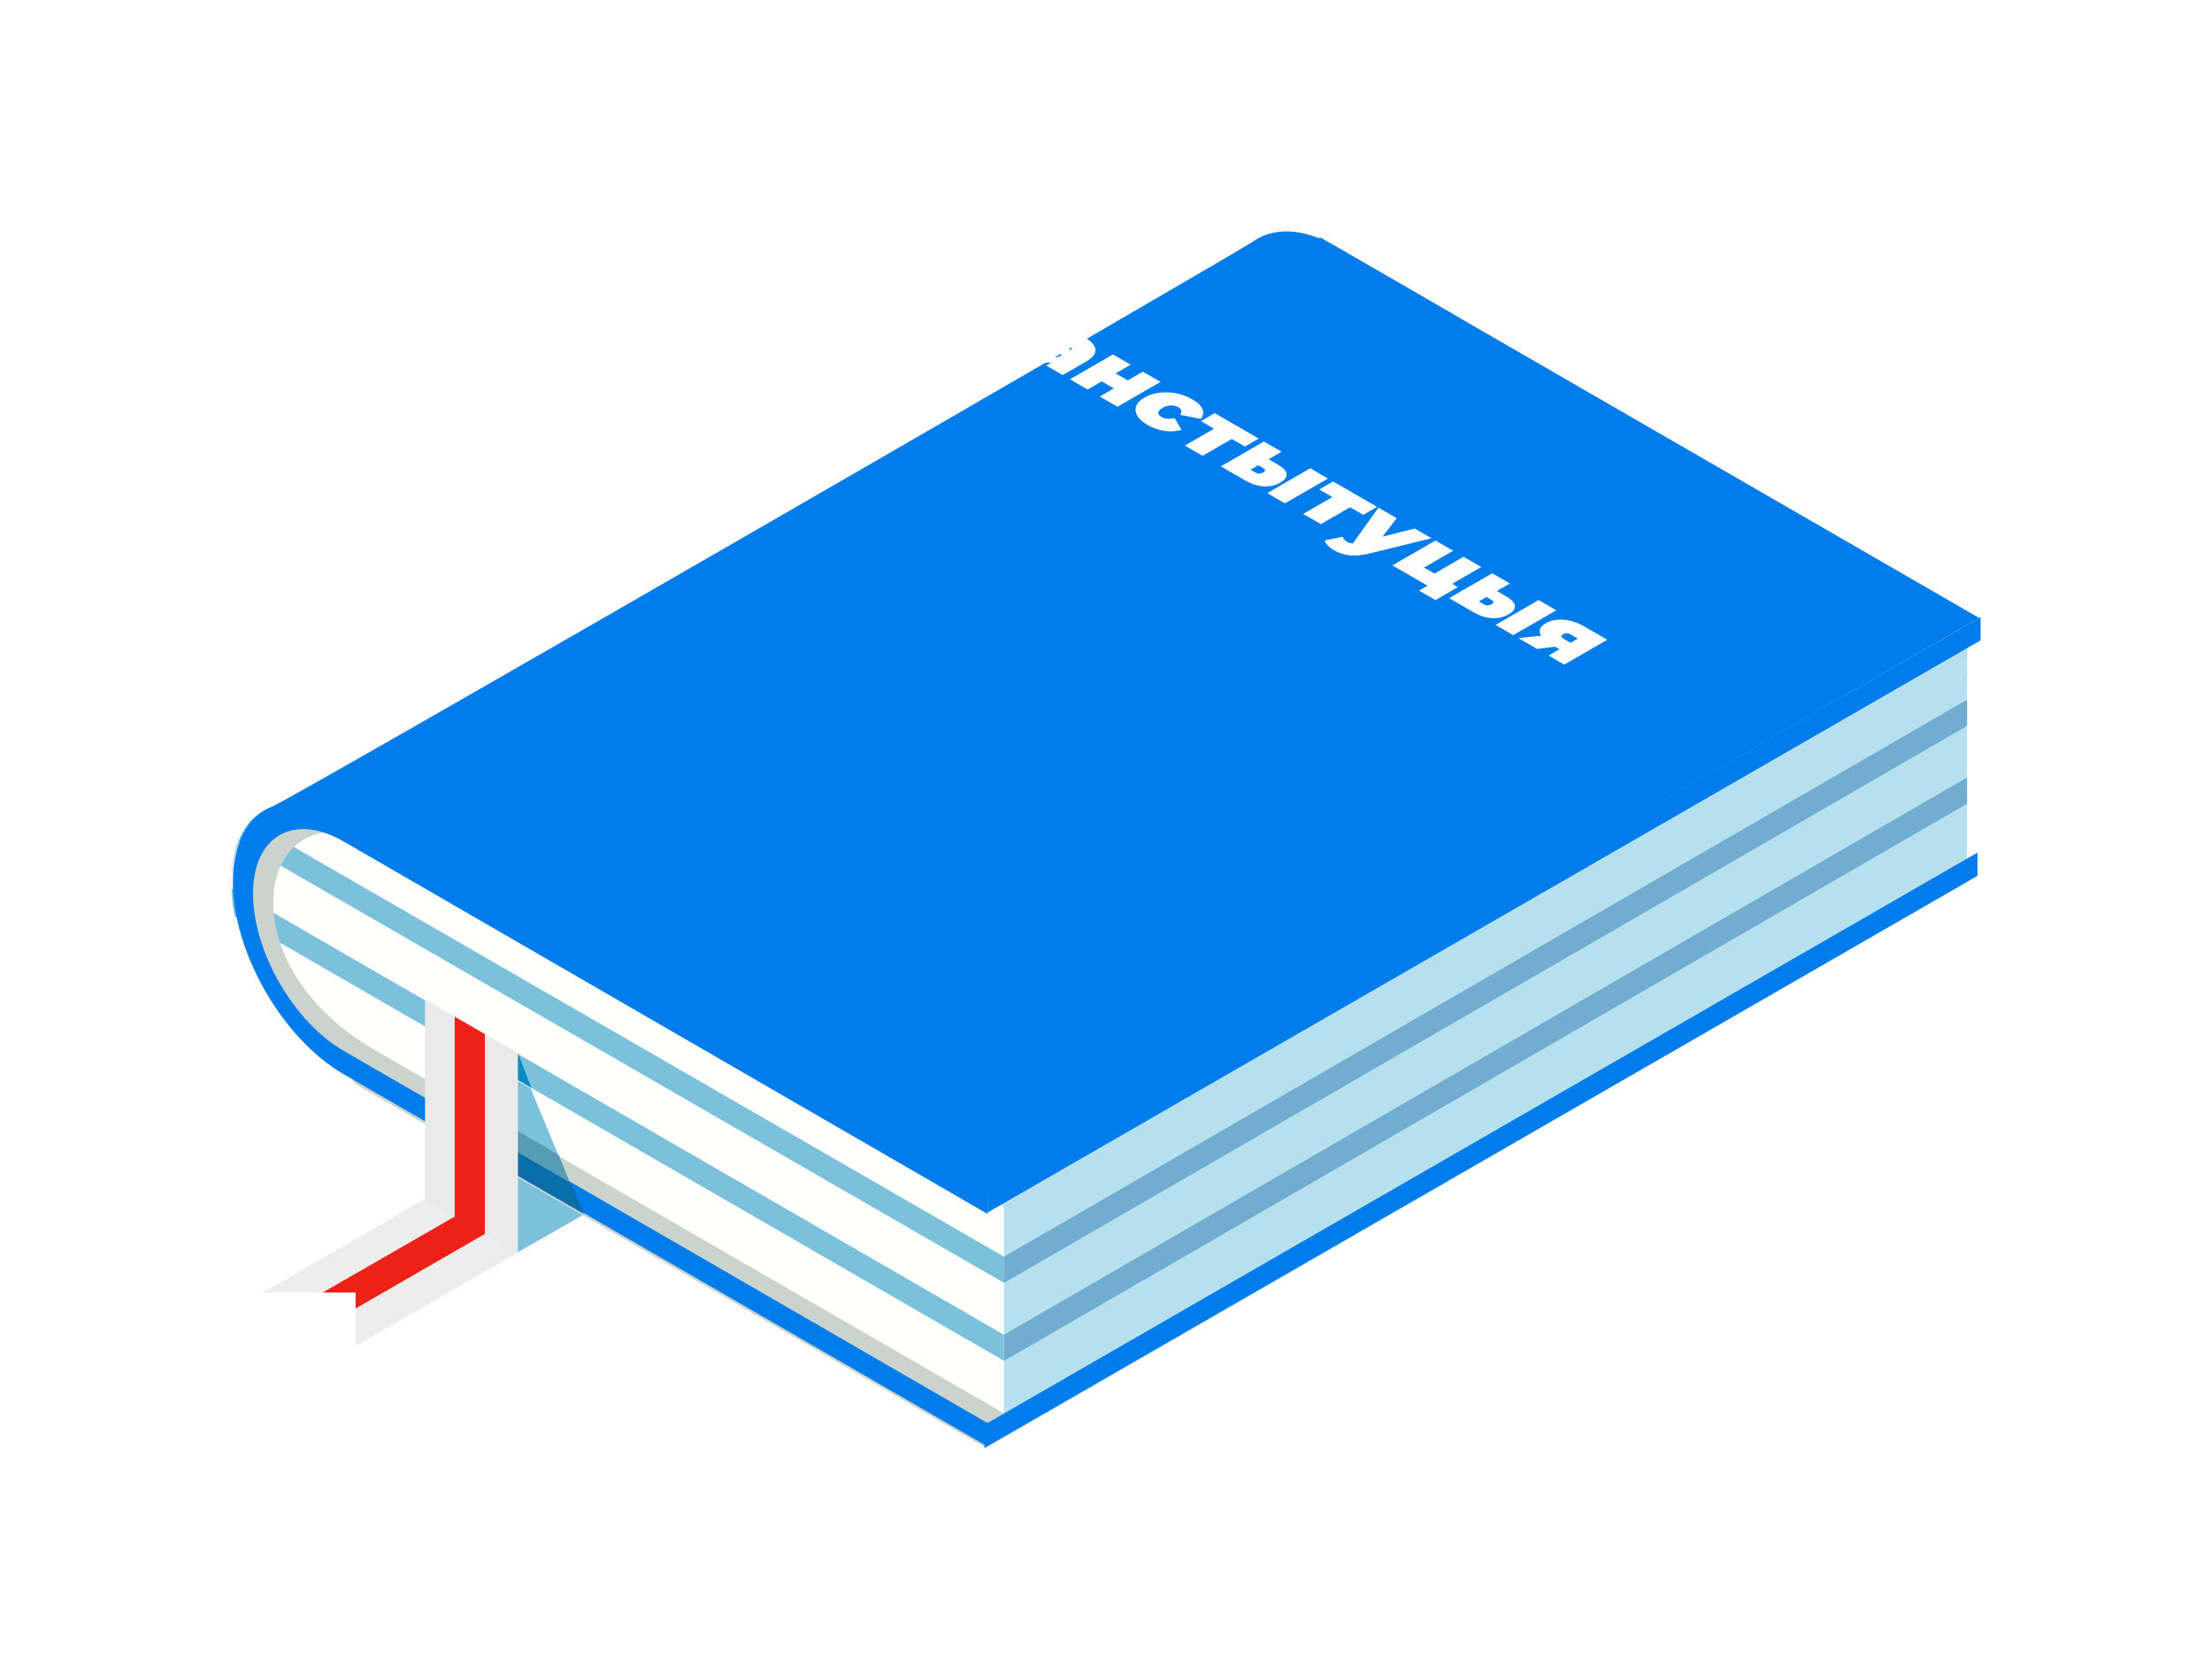 <svg width="1338" height="1016" viewBox="0 0 1338 1016" fill="none" xmlns="http://www.w3.org/2000/svg">
<g filter="url(#filter0_d)">
<path d="M296.765 641H240.669L338.837 584.687L394.933 616.866L296.765 673.07V641Z" fill="#7BC1DC"/>
<path d="M878.706 138.202C830.22 93.847 798.585 63.842 807.825 69.169L878.706 110.045V95.912L807.825 55.036C788.148 43.73 770.428 43.404 758.143 51.992C747.381 59.493 176.202 389.655 164.57 394.004C149.676 399.657 140.109 415.637 140.109 439.554C140.109 440.533 140.218 441.511 140.218 442.49H878.706V138.202Z" fill="#007CEB"/>
<path d="M596.704 627.301L206.967 402.156C170.114 380.848 140 398.243 140 440.858C140 483.474 170.114 535.656 206.967 556.964L596.704 782L1189.84 439.554V284.746L596.704 627.301Z" fill="#FFFFFE"/>
<path d="M141.957 460.535L607.249 729.274V713.511L140 443.576C140.217 449.121 140.87 454.774 141.957 460.535Z" fill="#7BC1DC"/>
<path d="M144.566 415.203L607.358 682.202V666.33L151.958 403.57C148.914 406.832 146.414 410.745 144.566 415.203Z" fill="#7BC1DC"/>
<path d="M1189.84 315.512V284.746L596.378 627.301L612.142 635.889L222.188 410.853C121.519 353.127 113.692 493.693 208.055 548.158L214.469 561.53L596.378 782L1189.84 439.554V435.531L616.599 766.454L226.645 541.2C130.76 485.865 159.025 377.152 230.885 418.789L620.839 643.934L1189.84 315.512Z" fill="#CBD3CE"/>
<path d="M585.18 759.931L207.837 541.744C177.615 524.241 153.045 481.626 153.045 446.729C153.045 411.832 177.615 397.59 207.837 415.093L585.18 633.389L597.356 640.455V626.323L207.837 400.96C170.983 379.653 140.87 397.047 140.87 439.662C140.87 482.278 170.983 534.569 207.837 555.877L597.356 781.13V766.997L585.18 759.931Z" fill="#007CEB"/>
<path d="M798.693 49.71L198.053 396.722L596.487 626.868L1197.13 279.856L798.693 49.71Z" fill="#007CEB"/>
<path d="M1189.84 284.746L607.249 620.996V775.694L1189.84 439.445V284.746Z" fill="#B6E0EE"/>
<path d="M337.749 605.016L304.157 585.666L309.592 557.835L321.007 564.466L337.749 605.016Z" fill="#7BC1DC"/>
<path d="M321.443 564.248L310.571 557.616L313.289 543.375L313.398 543.484L321.443 564.248Z" fill="#008CC2"/>
<path d="M345.034 622.302L302.418 597.189L304.701 585.122L337.967 604.799L345.034 622.302Z" fill="#559DB6"/>
<path d="M353.187 640.455L335.032 630.019L299.7 609.581L302.201 596.861L345.577 621.865L353.187 640.455Z" fill="#096FAA"/>
<path d="M257.084 510.652V631.541L313.289 663.938V543.158L257.084 510.652Z" fill="#EAEAEA"/>
<path d="M215.121 687.963H159.025L257.193 631.433L313.289 663.829L215.121 720.36V687.963Z" fill="#EDEDED"/>
<path d="M607.249 682.201L1189.84 345.19V329.318L607.249 666.329V682.201Z" fill="#71ACD1"/>
<path d="M1189.84 392.264V376.392L607.249 713.511V729.383L1189.84 392.264Z" fill="#71ACD1"/>
<path d="M1164.84 439.88L595.508 767.976V782L1196.15 435.858V421.834L1164.84 439.88Z" fill="#007CEB"/>
<path d="M597.356 625.453V639.585L1166.69 311.489L1198 293.443V279.419L597.356 625.453Z" fill="#007CEB"/>
<path d="M293.286 531.634L275.022 521.089V641.978L293.286 652.523V531.634Z" fill="#EE2118"/>
<path d="M293.285 652.522V652.196L275.348 641.868L195.226 687.963H215.121V697.638L293.285 652.522Z" fill="#EE2118"/>
</g>
<path d="M622.983 195.7L615.695 211.291L603.025 203.977L608.693 193.335L605.549 191.52L593.498 198.477L582.257 191.987L615.6 172.739L626.841 179.228L614.409 186.405L617.839 188.385L637.368 185.305L649.085 192.07L622.983 195.7ZM655.236 203.485C659.808 206.125 662.269 208.737 662.619 211.322C663 213.888 661.063 216.4 656.807 218.856L642.804 226.941L632.801 221.166L636.23 219.186C632.388 219.975 628.625 219.305 624.941 217.179C622.877 215.987 621.464 214.768 620.702 213.522C620.003 212.275 619.876 211.084 620.321 209.947C620.829 208.81 621.845 207.802 623.37 206.922C625.942 205.437 628.879 204.878 632.182 205.245C635.484 205.611 639.136 206.95 643.137 209.259L647.472 211.762C649.155 210.387 648.535 208.856 645.614 207.17C644.439 206.491 643.058 205.914 641.47 205.437C639.914 204.942 638.39 204.631 636.897 204.502L640.565 198.425C642.978 198.755 645.487 199.378 648.091 200.295C650.758 201.212 653.14 202.275 655.236 203.485ZM634.658 215.309C635.421 215.749 636.31 216.024 637.326 216.134C638.342 216.244 639.406 216.143 640.517 215.832L642.327 214.787L639.66 213.247C637.469 211.982 635.643 211.771 634.182 212.614C633.579 212.963 633.293 213.384 633.325 213.879C633.42 214.374 633.865 214.851 634.658 215.309ZM673.245 214.432L683.962 220.619L674.817 225.898L682.152 230.133L691.298 224.854L702.015 231.041L675.96 246.082L665.243 239.895L673.721 235L666.386 230.766L657.908 235.66L647.19 229.473L673.245 214.432ZM694.202 257.163C691.248 255.458 689.168 253.597 687.962 251.581C686.787 249.583 686.564 247.603 687.295 245.641C688.057 243.698 689.74 241.975 692.344 240.471C694.948 238.968 697.917 238.006 701.251 237.584C704.649 237.162 708.078 237.291 711.54 237.969C715.033 238.666 718.256 239.866 721.209 241.571C724.385 243.405 726.417 245.366 727.306 247.456C728.195 249.546 727.862 251.535 726.306 253.423L713.874 250.976C715.144 249.069 714.779 247.538 712.778 246.384C711.508 245.65 710 245.293 708.253 245.311C706.538 245.348 704.871 245.834 703.252 246.769C701.6 247.722 700.743 248.693 700.68 249.683C700.648 250.692 701.267 251.562 702.537 252.296C704.538 253.451 707.189 253.661 710.492 252.928L714.731 260.105C711.46 261.003 708.015 261.196 704.395 260.683C700.775 260.169 697.377 258.996 694.202 257.163ZM753.03 270.171L745.075 265.579L727.404 275.78L716.686 269.593L734.358 259.391L726.403 254.799L734.787 249.96L761.413 265.331L753.03 270.171ZM772.75 280.95C776.211 282.949 778.037 284.883 778.228 286.752C778.482 288.622 777.196 290.373 774.37 292.005C771.416 293.709 768.082 294.461 764.367 294.259C760.683 294.039 756.968 292.848 753.221 290.685L738.455 282.16L764.51 267.119L775.227 273.306L767.368 277.843L772.75 280.95ZM792.565 283.315L803.282 289.502L777.228 304.544L766.51 298.357L792.565 283.315ZM759.365 285.872C760.921 286.771 762.493 286.762 764.081 285.845C765.605 284.965 765.589 284.076 764.033 283.178L761.08 281.473L756.412 284.168L759.365 285.872ZM824.618 311.499L816.663 306.906L798.992 317.108L788.274 310.921L805.946 300.719L797.992 296.127L806.375 291.287L833.001 306.659L824.618 311.499ZM865.907 325.655L828.611 334.812C823.847 335.985 819.767 336.38 816.369 335.995C812.971 335.61 809.796 334.565 806.843 332.86C805.382 332.017 804.128 331.036 803.08 329.918C802.032 328.836 801.428 327.846 801.27 326.948L812.225 324.748C812.352 325.298 812.622 325.839 813.035 326.37C813.479 326.92 814.019 327.379 814.654 327.745C815.829 328.423 817.068 328.735 818.37 328.68L833.803 307.121L844.853 313.501L836.279 324.665L855.713 319.771L865.907 325.655ZM881.862 355.215L868.287 363.052L858.332 357.305L863.476 354.335L842.232 342.071L868.287 327.029L879.004 333.216L861.38 343.391L867.668 347.021L885.292 336.846L896.009 343.033L878.385 353.208L881.862 355.215ZM910.856 360.679C914.318 362.677 916.143 364.611 916.334 366.481C916.588 368.351 915.302 370.102 912.476 371.733C909.523 373.438 906.188 374.19 902.473 373.988C898.789 373.768 895.074 372.577 891.327 370.413L876.561 361.889L902.616 346.847L913.333 353.034L905.474 357.572L910.856 360.679ZM930.671 363.044L941.389 369.231L915.334 384.272L904.616 378.085L930.671 363.044ZM897.471 365.601C899.027 366.499 900.599 366.49 902.187 365.574C903.711 364.694 903.695 363.805 902.139 362.906L899.186 361.201L894.518 363.896L897.471 365.601ZM972.251 387.048L946.196 402.089L936.669 396.589L943.29 392.767L940.67 391.255L929.81 392.63L918.426 386.058L932.192 384.6C931.334 383.189 931.128 381.841 931.573 380.558C932.049 379.293 933.176 378.147 934.955 377.121C938.098 375.306 941.766 374.582 945.958 374.948C950.149 375.315 954.341 376.708 958.533 379.128L972.251 387.048ZM950.435 384.078C948.593 383.015 946.974 382.886 945.577 383.693C944.783 384.151 944.417 384.619 944.481 385.095C944.608 385.572 945.132 386.076 946.053 386.608L950.006 388.89L954.389 386.36L950.435 384.078Z" fill="white"/>
<defs>
<filter id="filter0_d" x="0" y="0" width="1338" height="1016" filterUnits="userSpaceOnUse" color-interpolation-filters="sRGB">
<feFlood flood-opacity="0" result="BackgroundImageFix"/>
<feColorMatrix in="SourceAlpha" type="matrix" values="0 0 0 0 0 0 0 0 0 0 0 0 0 0 0 0 0 0 127 0"/>
<feOffset dy="94"/>
<feGaussianBlur stdDeviation="70"/>
<feColorMatrix type="matrix" values="0 0 0 0 0 0 0 0 0 0.486 0 0 0 0 0.922 0 0 0 0.29 0"/>
<feBlend mode="normal" in2="BackgroundImageFix" result="effect1_dropShadow"/>
<feBlend mode="normal" in="SourceGraphic" in2="effect1_dropShadow" result="shape"/>
</filter>
</defs>
</svg>

